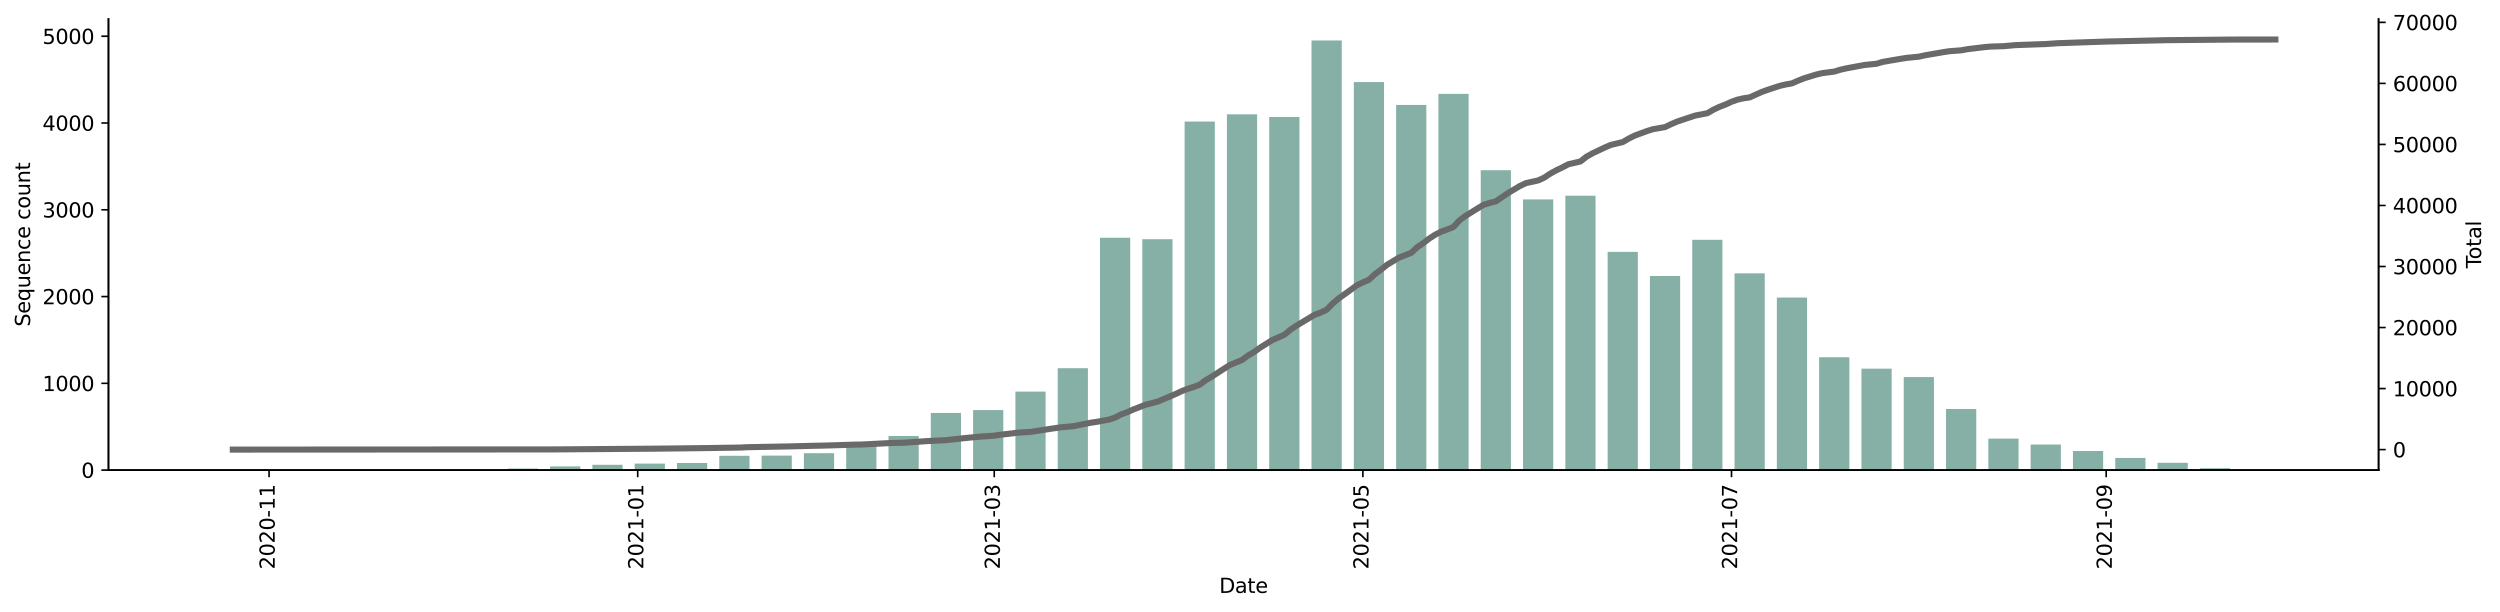 <?xml version="1.0" encoding="utf-8" standalone="no"?>
<!DOCTYPE svg PUBLIC "-//W3C//DTD SVG 1.1//EN"
  "http://www.w3.org/Graphics/SVG/1.1/DTD/svg11.dtd">
<svg height="300.765pt" version="1.1" viewBox="0 0 1229.019 300.765" width="1229.019pt" xmlns="http://www.w3.org/2000/svg" xmlns:xlink="http://www.w3.org/1999/xlink">
 <defs>
  <style type="text/css">*{stroke-linecap:butt;stroke-linejoin:round;}</style>
 </defs>
 <g id="figure_1">
  <g id="patch_1">
   <path d="M 0 300.765 
L 1229.019 300.765 
L 1229.019 0 
L 0 0 
z
" style="fill:#ffffff;"/>
  </g>
  <g id="axes_1">
   <g id="patch_2">
    <path d="M 53.328 231.104 
L 1169.328 231.104 
L 1169.328 9.344 
L 53.328 9.344 
z
" style="fill:#ffffff;"/>
   </g>
   <g id="patch_3">
    <path clip-path="url(#p4f0ff03eef)" d="M 104.055 231.104 
L 118.91 231.104 
L 118.91 231.019 
L 104.055 231.019 
z
" style="fill:#86b0a6;"/>
   </g>
   <g id="patch_4">
    <path clip-path="url(#p4f0ff03eef)" d="M 124.851 231.104 
L 139.706 231.104 
L 139.706 231.062 
L 124.851 231.062 
z
" style="fill:#86b0a6;"/>
   </g>
   <g id="patch_5">
    <path clip-path="url(#p4f0ff03eef)" d="M 166.443 231.104 
L 181.298 231.104 
L 181.298 230.976 
L 166.443 230.976 
z
" style="fill:#86b0a6;"/>
   </g>
   <g id="patch_6">
    <path clip-path="url(#p4f0ff03eef)" d="M 208.035 231.104 
L 222.889 231.104 
L 222.889 230.934 
L 208.035 230.934 
z
" style="fill:#86b0a6;"/>
   </g>
   <g id="patch_7">
    <path clip-path="url(#p4f0ff03eef)" d="M 228.831 231.104 
L 243.685 231.104 
L 243.685 230.976 
L 228.831 230.976 
z
" style="fill:#86b0a6;"/>
   </g>
   <g id="patch_8">
    <path clip-path="url(#p4f0ff03eef)" d="M 249.627 231.104 
L 264.481 231.104 
L 264.481 230.337 
L 249.627 230.337 
z
" style="fill:#86b0a6;"/>
   </g>
   <g id="patch_9">
    <path clip-path="url(#p4f0ff03eef)" d="M 270.423 231.104 
L 285.277 231.104 
L 285.277 229.27 
L 270.423 229.27 
z
" style="fill:#86b0a6;"/>
   </g>
   <g id="patch_10">
    <path clip-path="url(#p4f0ff03eef)" d="M 291.219 231.104 
L 306.073 231.104 
L 306.073 228.502 
L 291.219 228.502 
z
" style="fill:#86b0a6;"/>
   </g>
   <g id="patch_11">
    <path clip-path="url(#p4f0ff03eef)" d="M 312.015 231.104 
L 326.869 231.104 
L 326.869 227.905 
L 312.015 227.905 
z
" style="fill:#86b0a6;"/>
   </g>
   <g id="patch_12">
    <path clip-path="url(#p4f0ff03eef)" d="M 332.811 231.104 
L 347.665 231.104 
L 347.665 227.607 
L 332.811 227.607 
z
" style="fill:#86b0a6;"/>
   </g>
   <g id="patch_13">
    <path clip-path="url(#p4f0ff03eef)" d="M 353.607 231.104 
L 368.461 231.104 
L 368.461 224.066 
L 353.607 224.066 
z
" style="fill:#86b0a6;"/>
   </g>
   <g id="patch_14">
    <path clip-path="url(#p4f0ff03eef)" d="M 374.403 231.104 
L 389.257 231.104 
L 389.257 223.981 
L 374.403 223.981 
z
" style="fill:#86b0a6;"/>
   </g>
   <g id="patch_15">
    <path clip-path="url(#p4f0ff03eef)" d="M 395.199 231.104 
L 410.053 231.104 
L 410.053 222.786 
L 395.199 222.786 
z
" style="fill:#86b0a6;"/>
   </g>
   <g id="patch_16">
    <path clip-path="url(#p4f0ff03eef)" d="M 415.995 231.104 
L 430.849 231.104 
L 430.849 218.947 
L 415.995 218.947 
z
" style="fill:#86b0a6;"/>
   </g>
   <g id="patch_17">
    <path clip-path="url(#p4f0ff03eef)" d="M 436.791 231.104 
L 451.645 231.104 
L 451.645 214.34 
L 436.791 214.34 
z
" style="fill:#86b0a6;"/>
   </g>
   <g id="patch_18">
    <path clip-path="url(#p4f0ff03eef)" d="M 457.587 231.104 
L 472.441 231.104 
L 472.441 202.993 
L 457.587 202.993 
z
" style="fill:#86b0a6;"/>
   </g>
   <g id="patch_19">
    <path clip-path="url(#p4f0ff03eef)" d="M 478.383 231.104 
L 493.237 231.104 
L 493.237 201.585 
L 478.383 201.585 
z
" style="fill:#86b0a6;"/>
   </g>
   <g id="patch_20">
    <path clip-path="url(#p4f0ff03eef)" d="M 499.179 231.104 
L 514.033 231.104 
L 514.033 192.499 
L 499.179 192.499 
z
" style="fill:#86b0a6;"/>
   </g>
   <g id="patch_21">
    <path clip-path="url(#p4f0ff03eef)" d="M 519.974 231.104 
L 534.829 231.104 
L 534.829 181.024 
L 519.974 181.024 
z
" style="fill:#86b0a6;"/>
   </g>
   <g id="patch_22">
    <path clip-path="url(#p4f0ff03eef)" d="M 540.77 231.104 
L 555.625 231.104 
L 555.625 116.866 
L 540.77 116.866 
z
" style="fill:#86b0a6;"/>
   </g>
   <g id="patch_23">
    <path clip-path="url(#p4f0ff03eef)" d="M 561.566 231.104 
L 576.421 231.104 
L 576.421 117.591 
L 561.566 117.591 
z
" style="fill:#86b0a6;"/>
   </g>
   <g id="patch_24">
    <path clip-path="url(#p4f0ff03eef)" d="M 582.362 231.104 
L 597.217 231.104 
L 597.217 59.747 
L 582.362 59.747 
z
" style="fill:#86b0a6;"/>
   </g>
   <g id="patch_25">
    <path clip-path="url(#p4f0ff03eef)" d="M 603.158 231.104 
L 618.013 231.104 
L 618.013 56.206 
L 603.158 56.206 
z
" style="fill:#86b0a6;"/>
   </g>
   <g id="patch_26">
    <path clip-path="url(#p4f0ff03eef)" d="M 623.954 231.104 
L 638.808 231.104 
L 638.808 57.529 
L 623.954 57.529 
z
" style="fill:#86b0a6;"/>
   </g>
   <g id="patch_27">
    <path clip-path="url(#p4f0ff03eef)" d="M 644.75 231.104 
L 659.604 231.104 
L 659.604 19.904 
L 644.75 19.904 
z
" style="fill:#86b0a6;"/>
   </g>
   <g id="patch_28">
    <path clip-path="url(#p4f0ff03eef)" d="M 665.546 231.104 
L 680.4 231.104 
L 680.4 40.338 
L 665.546 40.338 
z
" style="fill:#86b0a6;"/>
   </g>
   <g id="patch_29">
    <path clip-path="url(#p4f0ff03eef)" d="M 686.342 231.104 
L 701.196 231.104 
L 701.196 51.599 
L 686.342 51.599 
z
" style="fill:#86b0a6;"/>
   </g>
   <g id="patch_30">
    <path clip-path="url(#p4f0ff03eef)" d="M 707.138 231.104 
L 721.992 231.104 
L 721.992 46.139 
L 707.138 46.139 
z
" style="fill:#86b0a6;"/>
   </g>
   <g id="patch_31">
    <path clip-path="url(#p4f0ff03eef)" d="M 727.934 231.104 
L 742.788 231.104 
L 742.788 83.678 
L 727.934 83.678 
z
" style="fill:#86b0a6;"/>
   </g>
   <g id="patch_32">
    <path clip-path="url(#p4f0ff03eef)" d="M 748.73 231.104 
L 763.584 231.104 
L 763.584 98.011 
L 748.73 98.011 
z
" style="fill:#86b0a6;"/>
   </g>
   <g id="patch_33">
    <path clip-path="url(#p4f0ff03eef)" d="M 769.526 231.104 
L 784.38 231.104 
L 784.38 96.22 
L 769.526 96.22 
z
" style="fill:#86b0a6;"/>
   </g>
   <g id="patch_34">
    <path clip-path="url(#p4f0ff03eef)" d="M 790.322 231.104 
L 805.176 231.104 
L 805.176 123.819 
L 790.322 123.819 
z
" style="fill:#86b0a6;"/>
   </g>
   <g id="patch_35">
    <path clip-path="url(#p4f0ff03eef)" d="M 811.118 231.104 
L 825.972 231.104 
L 825.972 135.678 
L 811.118 135.678 
z
" style="fill:#86b0a6;"/>
   </g>
   <g id="patch_36">
    <path clip-path="url(#p4f0ff03eef)" d="M 831.914 231.104 
L 846.768 231.104 
L 846.768 117.89 
L 831.914 117.89 
z
" style="fill:#86b0a6;"/>
   </g>
   <g id="patch_37">
    <path clip-path="url(#p4f0ff03eef)" d="M 852.71 231.104 
L 867.564 231.104 
L 867.564 134.356 
L 852.71 134.356 
z
" style="fill:#86b0a6;"/>
   </g>
   <g id="patch_38">
    <path clip-path="url(#p4f0ff03eef)" d="M 873.506 231.104 
L 888.36 231.104 
L 888.36 146.258 
L 873.506 146.258 
z
" style="fill:#86b0a6;"/>
   </g>
   <g id="patch_39">
    <path clip-path="url(#p4f0ff03eef)" d="M 894.302 231.104 
L 909.156 231.104 
L 909.156 175.649 
L 894.302 175.649 
z
" style="fill:#86b0a6;"/>
   </g>
   <g id="patch_40">
    <path clip-path="url(#p4f0ff03eef)" d="M 915.098 231.104 
L 929.952 231.104 
L 929.952 181.237 
L 915.098 181.237 
z
" style="fill:#86b0a6;"/>
   </g>
   <g id="patch_41">
    <path clip-path="url(#p4f0ff03eef)" d="M 935.894 231.104 
L 950.748 231.104 
L 950.748 185.375 
L 935.894 185.375 
z
" style="fill:#86b0a6;"/>
   </g>
   <g id="patch_42">
    <path clip-path="url(#p4f0ff03eef)" d="M 956.689 231.104 
L 971.544 231.104 
L 971.544 201.073 
L 956.689 201.073 
z
" style="fill:#86b0a6;"/>
   </g>
   <g id="patch_43">
    <path clip-path="url(#p4f0ff03eef)" d="M 977.485 231.104 
L 992.34 231.104 
L 992.34 215.62 
L 977.485 215.62 
z
" style="fill:#86b0a6;"/>
   </g>
   <g id="patch_44">
    <path clip-path="url(#p4f0ff03eef)" d="M 998.281 231.104 
L 1013.136 231.104 
L 1013.136 218.52 
L 998.281 218.52 
z
" style="fill:#86b0a6;"/>
   </g>
   <g id="patch_45">
    <path clip-path="url(#p4f0ff03eef)" d="M 1019.077 231.104 
L 1033.932 231.104 
L 1033.932 221.72 
L 1019.077 221.72 
z
" style="fill:#86b0a6;"/>
   </g>
   <g id="patch_46">
    <path clip-path="url(#p4f0ff03eef)" d="M 1039.873 231.104 
L 1054.728 231.104 
L 1054.728 225.132 
L 1039.873 225.132 
z
" style="fill:#86b0a6;"/>
   </g>
   <g id="patch_47">
    <path clip-path="url(#p4f0ff03eef)" d="M 1060.669 231.104 
L 1075.524 231.104 
L 1075.524 227.521 
L 1060.669 227.521 
z
" style="fill:#86b0a6;"/>
   </g>
   <g id="patch_48">
    <path clip-path="url(#p4f0ff03eef)" d="M 1081.465 231.104 
L 1096.319 231.104 
L 1096.319 230.166 
L 1081.465 230.166 
z
" style="fill:#86b0a6;"/>
   </g>
   <g id="patch_49">
    <path clip-path="url(#p4f0ff03eef)" d="M 1102.261 231.104 
L 1117.115 231.104 
L 1117.115 230.976 
L 1102.261 230.976 
z
" style="fill:#86b0a6;"/>
   </g>
   <g id="matplotlib.axis_1">
    <g id="xtick_1">
     <g id="line2d_1">
      <defs>
       <path d="M 0 0 
L 0 3.5 
" id="mbde58678c9" style="stroke:#000000;stroke-width:0.8;"/>
      </defs>
      <g>
       <use style="stroke:#000000;stroke-width:0.8;" x="132.278" xlink:href="#mbde58678c9" y="231.104"/>
      </g>
     </g>
     <g id="text_1">
      <!-- 2020-11 -->
      <g transform="translate(135.038 279.887)rotate(-90)scale(0.1 -0.1)">
       <defs>
        <path d="M 1228 531 
L 3431 531 
L 3431 0 
L 469 0 
L 469 531 
Q 828 903 1448 1529 
Q 2069 2156 2228 2338 
Q 2531 2678 2651 2914 
Q 2772 3150 2772 3378 
Q 2772 3750 2511 3984 
Q 2250 4219 1831 4219 
Q 1534 4219 1204 4116 
Q 875 4013 500 3803 
L 500 4441 
Q 881 4594 1212 4672 
Q 1544 4750 1819 4750 
Q 2544 4750 2975 4387 
Q 3406 4025 3406 3419 
Q 3406 3131 3298 2873 
Q 3191 2616 2906 2266 
Q 2828 2175 2409 1742 
Q 1991 1309 1228 531 
z
" id="DejaVuSans-32" transform="scale(0.016)"/>
        <path d="M 2034 4250 
Q 1547 4250 1301 3770 
Q 1056 3291 1056 2328 
Q 1056 1369 1301 889 
Q 1547 409 2034 409 
Q 2525 409 2770 889 
Q 3016 1369 3016 2328 
Q 3016 3291 2770 3770 
Q 2525 4250 2034 4250 
z
M 2034 4750 
Q 2819 4750 3233 4129 
Q 3647 3509 3647 2328 
Q 3647 1150 3233 529 
Q 2819 -91 2034 -91 
Q 1250 -91 836 529 
Q 422 1150 422 2328 
Q 422 3509 836 4129 
Q 1250 4750 2034 4750 
z
" id="DejaVuSans-30" transform="scale(0.016)"/>
        <path d="M 313 2009 
L 1997 2009 
L 1997 1497 
L 313 1497 
L 313 2009 
z
" id="DejaVuSans-2d" transform="scale(0.016)"/>
        <path d="M 794 531 
L 1825 531 
L 1825 4091 
L 703 3866 
L 703 4441 
L 1819 4666 
L 2450 4666 
L 2450 531 
L 3481 531 
L 3481 0 
L 794 0 
L 794 531 
z
" id="DejaVuSans-31" transform="scale(0.016)"/>
       </defs>
       <use xlink:href="#DejaVuSans-32"/>
       <use x="63.623" xlink:href="#DejaVuSans-30"/>
       <use x="127.246" xlink:href="#DejaVuSans-32"/>
       <use x="190.869" xlink:href="#DejaVuSans-30"/>
       <use x="254.492" xlink:href="#DejaVuSans-2d"/>
       <use x="290.576" xlink:href="#DejaVuSans-31"/>
       <use x="354.199" xlink:href="#DejaVuSans-31"/>
      </g>
     </g>
    </g>
    <g id="xtick_2">
     <g id="line2d_2">
      <g>
       <use style="stroke:#000000;stroke-width:0.8;" x="313.5" xlink:href="#mbde58678c9" y="231.104"/>
      </g>
     </g>
     <g id="text_2">
      <!-- 2021-01 -->
      <g transform="translate(316.26 279.887)rotate(-90)scale(0.1 -0.1)">
       <use xlink:href="#DejaVuSans-32"/>
       <use x="63.623" xlink:href="#DejaVuSans-30"/>
       <use x="127.246" xlink:href="#DejaVuSans-32"/>
       <use x="190.869" xlink:href="#DejaVuSans-31"/>
       <use x="254.492" xlink:href="#DejaVuSans-2d"/>
       <use x="290.576" xlink:href="#DejaVuSans-30"/>
       <use x="354.199" xlink:href="#DejaVuSans-31"/>
      </g>
     </g>
    </g>
    <g id="xtick_3">
     <g id="line2d_3">
      <g>
       <use style="stroke:#000000;stroke-width:0.8;" x="488.781" xlink:href="#mbde58678c9" y="231.104"/>
      </g>
     </g>
     <g id="text_3">
      <!-- 2021-03 -->
      <g transform="translate(491.54 279.887)rotate(-90)scale(0.1 -0.1)">
       <defs>
        <path d="M 2597 2516 
Q 3050 2419 3304 2112 
Q 3559 1806 3559 1356 
Q 3559 666 3084 287 
Q 2609 -91 1734 -91 
Q 1441 -91 1130 -33 
Q 819 25 488 141 
L 488 750 
Q 750 597 1062 519 
Q 1375 441 1716 441 
Q 2309 441 2620 675 
Q 2931 909 2931 1356 
Q 2931 1769 2642 2001 
Q 2353 2234 1838 2234 
L 1294 2234 
L 1294 2753 
L 1863 2753 
Q 2328 2753 2575 2939 
Q 2822 3125 2822 3475 
Q 2822 3834 2567 4026 
Q 2313 4219 1838 4219 
Q 1578 4219 1281 4162 
Q 984 4106 628 3988 
L 628 4550 
Q 988 4650 1302 4700 
Q 1616 4750 1894 4750 
Q 2613 4750 3031 4423 
Q 3450 4097 3450 3541 
Q 3450 3153 3228 2886 
Q 3006 2619 2597 2516 
z
" id="DejaVuSans-33" transform="scale(0.016)"/>
       </defs>
       <use xlink:href="#DejaVuSans-32"/>
       <use x="63.623" xlink:href="#DejaVuSans-30"/>
       <use x="127.246" xlink:href="#DejaVuSans-32"/>
       <use x="190.869" xlink:href="#DejaVuSans-31"/>
       <use x="254.492" xlink:href="#DejaVuSans-2d"/>
       <use x="290.576" xlink:href="#DejaVuSans-30"/>
       <use x="354.199" xlink:href="#DejaVuSans-33"/>
      </g>
     </g>
    </g>
    <g id="xtick_4">
     <g id="line2d_4">
      <g>
       <use style="stroke:#000000;stroke-width:0.8;" x="670.002" xlink:href="#mbde58678c9" y="231.104"/>
      </g>
     </g>
     <g id="text_4">
      <!-- 2021-05 -->
      <g transform="translate(672.762 279.887)rotate(-90)scale(0.1 -0.1)">
       <defs>
        <path d="M 691 4666 
L 3169 4666 
L 3169 4134 
L 1269 4134 
L 1269 2991 
Q 1406 3038 1543 3061 
Q 1681 3084 1819 3084 
Q 2600 3084 3056 2656 
Q 3513 2228 3513 1497 
Q 3513 744 3044 326 
Q 2575 -91 1722 -91 
Q 1428 -91 1123 -41 
Q 819 9 494 109 
L 494 744 
Q 775 591 1075 516 
Q 1375 441 1709 441 
Q 2250 441 2565 725 
Q 2881 1009 2881 1497 
Q 2881 1984 2565 2268 
Q 2250 2553 1709 2553 
Q 1456 2553 1204 2497 
Q 953 2441 691 2322 
L 691 4666 
z
" id="DejaVuSans-35" transform="scale(0.016)"/>
       </defs>
       <use xlink:href="#DejaVuSans-32"/>
       <use x="63.623" xlink:href="#DejaVuSans-30"/>
       <use x="127.246" xlink:href="#DejaVuSans-32"/>
       <use x="190.869" xlink:href="#DejaVuSans-31"/>
       <use x="254.492" xlink:href="#DejaVuSans-2d"/>
       <use x="290.576" xlink:href="#DejaVuSans-30"/>
       <use x="354.199" xlink:href="#DejaVuSans-35"/>
      </g>
     </g>
    </g>
    <g id="xtick_5">
     <g id="line2d_5">
      <g>
       <use style="stroke:#000000;stroke-width:0.8;" x="851.224" xlink:href="#mbde58678c9" y="231.104"/>
      </g>
     </g>
     <g id="text_5">
      <!-- 2021-07 -->
      <g transform="translate(853.984 279.887)rotate(-90)scale(0.1 -0.1)">
       <defs>
        <path d="M 525 4666 
L 3525 4666 
L 3525 4397 
L 1831 0 
L 1172 0 
L 2766 4134 
L 525 4134 
L 525 4666 
z
" id="DejaVuSans-37" transform="scale(0.016)"/>
       </defs>
       <use xlink:href="#DejaVuSans-32"/>
       <use x="63.623" xlink:href="#DejaVuSans-30"/>
       <use x="127.246" xlink:href="#DejaVuSans-32"/>
       <use x="190.869" xlink:href="#DejaVuSans-31"/>
       <use x="254.492" xlink:href="#DejaVuSans-2d"/>
       <use x="290.576" xlink:href="#DejaVuSans-30"/>
       <use x="354.199" xlink:href="#DejaVuSans-37"/>
      </g>
     </g>
    </g>
    <g id="xtick_6">
     <g id="line2d_6">
      <g>
       <use style="stroke:#000000;stroke-width:0.8;" x="1035.417" xlink:href="#mbde58678c9" y="231.104"/>
      </g>
     </g>
     <g id="text_6">
      <!-- 2021-09 -->
      <g transform="translate(1038.176 279.887)rotate(-90)scale(0.1 -0.1)">
       <defs>
        <path d="M 703 97 
L 703 672 
Q 941 559 1184 500 
Q 1428 441 1663 441 
Q 2288 441 2617 861 
Q 2947 1281 2994 2138 
Q 2813 1869 2534 1725 
Q 2256 1581 1919 1581 
Q 1219 1581 811 2004 
Q 403 2428 403 3163 
Q 403 3881 828 4315 
Q 1253 4750 1959 4750 
Q 2769 4750 3195 4129 
Q 3622 3509 3622 2328 
Q 3622 1225 3098 567 
Q 2575 -91 1691 -91 
Q 1453 -91 1209 -44 
Q 966 3 703 97 
z
M 1959 2075 
Q 2384 2075 2632 2365 
Q 2881 2656 2881 3163 
Q 2881 3666 2632 3958 
Q 2384 4250 1959 4250 
Q 1534 4250 1286 3958 
Q 1038 3666 1038 3163 
Q 1038 2656 1286 2365 
Q 1534 2075 1959 2075 
z
" id="DejaVuSans-39" transform="scale(0.016)"/>
       </defs>
       <use xlink:href="#DejaVuSans-32"/>
       <use x="63.623" xlink:href="#DejaVuSans-30"/>
       <use x="127.246" xlink:href="#DejaVuSans-32"/>
       <use x="190.869" xlink:href="#DejaVuSans-31"/>
       <use x="254.492" xlink:href="#DejaVuSans-2d"/>
       <use x="290.576" xlink:href="#DejaVuSans-30"/>
       <use x="354.199" xlink:href="#DejaVuSans-39"/>
      </g>
     </g>
    </g>
    <g id="text_7">
     <!-- Date -->
     <g transform="translate(599.377 291.486)scale(0.1 -0.1)">
      <defs>
       <path d="M 1259 4147 
L 1259 519 
L 2022 519 
Q 2988 519 3436 956 
Q 3884 1394 3884 2338 
Q 3884 3275 3436 3711 
Q 2988 4147 2022 4147 
L 1259 4147 
z
M 628 4666 
L 1925 4666 
Q 3281 4666 3915 4102 
Q 4550 3538 4550 2338 
Q 4550 1131 3912 565 
Q 3275 0 1925 0 
L 628 0 
L 628 4666 
z
" id="DejaVuSans-44" transform="scale(0.016)"/>
       <path d="M 2194 1759 
Q 1497 1759 1228 1600 
Q 959 1441 959 1056 
Q 959 750 1161 570 
Q 1363 391 1709 391 
Q 2188 391 2477 730 
Q 2766 1069 2766 1631 
L 2766 1759 
L 2194 1759 
z
M 3341 1997 
L 3341 0 
L 2766 0 
L 2766 531 
Q 2569 213 2275 61 
Q 1981 -91 1556 -91 
Q 1019 -91 701 211 
Q 384 513 384 1019 
Q 384 1609 779 1909 
Q 1175 2209 1959 2209 
L 2766 2209 
L 2766 2266 
Q 2766 2663 2505 2880 
Q 2244 3097 1772 3097 
Q 1472 3097 1187 3025 
Q 903 2953 641 2809 
L 641 3341 
Q 956 3463 1253 3523 
Q 1550 3584 1831 3584 
Q 2591 3584 2966 3190 
Q 3341 2797 3341 1997 
z
" id="DejaVuSans-61" transform="scale(0.016)"/>
       <path d="M 1172 4494 
L 1172 3500 
L 2356 3500 
L 2356 3053 
L 1172 3053 
L 1172 1153 
Q 1172 725 1289 603 
Q 1406 481 1766 481 
L 2356 481 
L 2356 0 
L 1766 0 
Q 1100 0 847 248 
Q 594 497 594 1153 
L 594 3053 
L 172 3053 
L 172 3500 
L 594 3500 
L 594 4494 
L 1172 4494 
z
" id="DejaVuSans-74" transform="scale(0.016)"/>
       <path d="M 3597 1894 
L 3597 1613 
L 953 1613 
Q 991 1019 1311 708 
Q 1631 397 2203 397 
Q 2534 397 2845 478 
Q 3156 559 3463 722 
L 3463 178 
Q 3153 47 2828 -22 
Q 2503 -91 2169 -91 
Q 1331 -91 842 396 
Q 353 884 353 1716 
Q 353 2575 817 3079 
Q 1281 3584 2069 3584 
Q 2775 3584 3186 3129 
Q 3597 2675 3597 1894 
z
M 3022 2063 
Q 3016 2534 2758 2815 
Q 2500 3097 2075 3097 
Q 1594 3097 1305 2825 
Q 1016 2553 972 2059 
L 3022 2063 
z
" id="DejaVuSans-65" transform="scale(0.016)"/>
      </defs>
      <use xlink:href="#DejaVuSans-44"/>
      <use x="77.002" xlink:href="#DejaVuSans-61"/>
      <use x="138.281" xlink:href="#DejaVuSans-74"/>
      <use x="177.49" xlink:href="#DejaVuSans-65"/>
     </g>
    </g>
   </g>
   <g id="matplotlib.axis_2">
    <g id="ytick_1">
     <g id="line2d_7">
      <defs>
       <path d="M 0 0 
L -3.5 0 
" id="m4e17035353" style="stroke:#000000;stroke-width:0.8;"/>
      </defs>
      <g>
       <use style="stroke:#000000;stroke-width:0.8;" x="53.328" xlink:href="#m4e17035353" y="231.104"/>
      </g>
     </g>
     <g id="text_8">
      <!-- 0 -->
      <g transform="translate(39.966 234.904)scale(0.1 -0.1)">
       <use xlink:href="#DejaVuSans-30"/>
      </g>
     </g>
    </g>
    <g id="ytick_2">
     <g id="line2d_8">
      <g>
       <use style="stroke:#000000;stroke-width:0.8;" x="53.328" xlink:href="#m4e17035353" y="188.446"/>
      </g>
     </g>
     <g id="text_9">
      <!-- 1000 -->
      <g transform="translate(20.878 192.246)scale(0.1 -0.1)">
       <use xlink:href="#DejaVuSans-31"/>
       <use x="63.623" xlink:href="#DejaVuSans-30"/>
       <use x="127.246" xlink:href="#DejaVuSans-30"/>
       <use x="190.869" xlink:href="#DejaVuSans-30"/>
      </g>
     </g>
    </g>
    <g id="ytick_3">
     <g id="line2d_9">
      <g>
       <use style="stroke:#000000;stroke-width:0.8;" x="53.328" xlink:href="#m4e17035353" y="145.788"/>
      </g>
     </g>
     <g id="text_10">
      <!-- 2000 -->
      <g transform="translate(20.878 149.588)scale(0.1 -0.1)">
       <use xlink:href="#DejaVuSans-32"/>
       <use x="63.623" xlink:href="#DejaVuSans-30"/>
       <use x="127.246" xlink:href="#DejaVuSans-30"/>
       <use x="190.869" xlink:href="#DejaVuSans-30"/>
      </g>
     </g>
    </g>
    <g id="ytick_4">
     <g id="line2d_10">
      <g>
       <use style="stroke:#000000;stroke-width:0.8;" x="53.328" xlink:href="#m4e17035353" y="103.13"/>
      </g>
     </g>
     <g id="text_11">
      <!-- 3000 -->
      <g transform="translate(20.878 106.93)scale(0.1 -0.1)">
       <use xlink:href="#DejaVuSans-33"/>
       <use x="63.623" xlink:href="#DejaVuSans-30"/>
       <use x="127.246" xlink:href="#DejaVuSans-30"/>
       <use x="190.869" xlink:href="#DejaVuSans-30"/>
      </g>
     </g>
    </g>
    <g id="ytick_5">
     <g id="line2d_11">
      <g>
       <use style="stroke:#000000;stroke-width:0.8;" x="53.328" xlink:href="#m4e17035353" y="60.472"/>
      </g>
     </g>
     <g id="text_12">
      <!-- 4000 -->
      <g transform="translate(20.878 64.271)scale(0.1 -0.1)">
       <defs>
        <path d="M 2419 4116 
L 825 1625 
L 2419 1625 
L 2419 4116 
z
M 2253 4666 
L 3047 4666 
L 3047 1625 
L 3713 1625 
L 3713 1100 
L 3047 1100 
L 3047 0 
L 2419 0 
L 2419 1100 
L 313 1100 
L 313 1709 
L 2253 4666 
z
" id="DejaVuSans-34" transform="scale(0.016)"/>
       </defs>
       <use xlink:href="#DejaVuSans-34"/>
       <use x="63.623" xlink:href="#DejaVuSans-30"/>
       <use x="127.246" xlink:href="#DejaVuSans-30"/>
       <use x="190.869" xlink:href="#DejaVuSans-30"/>
      </g>
     </g>
    </g>
    <g id="ytick_6">
     <g id="line2d_12">
      <g>
       <use style="stroke:#000000;stroke-width:0.8;" x="53.328" xlink:href="#m4e17035353" y="17.814"/>
      </g>
     </g>
     <g id="text_13">
      <!-- 5000 -->
      <g transform="translate(20.878 21.613)scale(0.1 -0.1)">
       <use xlink:href="#DejaVuSans-35"/>
       <use x="63.623" xlink:href="#DejaVuSans-30"/>
       <use x="127.246" xlink:href="#DejaVuSans-30"/>
       <use x="190.869" xlink:href="#DejaVuSans-30"/>
      </g>
     </g>
    </g>
    <g id="text_14">
     <!-- Sequence count -->
     <g transform="translate(14.798 160.585)rotate(-90)scale(0.1 -0.1)">
      <defs>
       <path d="M 3425 4513 
L 3425 3897 
Q 3066 4069 2747 4153 
Q 2428 4238 2131 4238 
Q 1616 4238 1336 4038 
Q 1056 3838 1056 3469 
Q 1056 3159 1242 3001 
Q 1428 2844 1947 2747 
L 2328 2669 
Q 3034 2534 3370 2195 
Q 3706 1856 3706 1288 
Q 3706 609 3251 259 
Q 2797 -91 1919 -91 
Q 1588 -91 1214 -16 
Q 841 59 441 206 
L 441 856 
Q 825 641 1194 531 
Q 1563 422 1919 422 
Q 2459 422 2753 634 
Q 3047 847 3047 1241 
Q 3047 1584 2836 1778 
Q 2625 1972 2144 2069 
L 1759 2144 
Q 1053 2284 737 2584 
Q 422 2884 422 3419 
Q 422 4038 858 4394 
Q 1294 4750 2059 4750 
Q 2388 4750 2728 4690 
Q 3069 4631 3425 4513 
z
" id="DejaVuSans-53" transform="scale(0.016)"/>
       <path d="M 947 1747 
Q 947 1113 1208 752 
Q 1469 391 1925 391 
Q 2381 391 2643 752 
Q 2906 1113 2906 1747 
Q 2906 2381 2643 2742 
Q 2381 3103 1925 3103 
Q 1469 3103 1208 2742 
Q 947 2381 947 1747 
z
M 2906 525 
Q 2725 213 2448 61 
Q 2172 -91 1784 -91 
Q 1150 -91 751 415 
Q 353 922 353 1747 
Q 353 2572 751 3078 
Q 1150 3584 1784 3584 
Q 2172 3584 2448 3432 
Q 2725 3281 2906 2969 
L 2906 3500 
L 3481 3500 
L 3481 -1331 
L 2906 -1331 
L 2906 525 
z
" id="DejaVuSans-71" transform="scale(0.016)"/>
       <path d="M 544 1381 
L 544 3500 
L 1119 3500 
L 1119 1403 
Q 1119 906 1312 657 
Q 1506 409 1894 409 
Q 2359 409 2629 706 
Q 2900 1003 2900 1516 
L 2900 3500 
L 3475 3500 
L 3475 0 
L 2900 0 
L 2900 538 
Q 2691 219 2414 64 
Q 2138 -91 1772 -91 
Q 1169 -91 856 284 
Q 544 659 544 1381 
z
M 1991 3584 
L 1991 3584 
z
" id="DejaVuSans-75" transform="scale(0.016)"/>
       <path d="M 3513 2113 
L 3513 0 
L 2938 0 
L 2938 2094 
Q 2938 2591 2744 2837 
Q 2550 3084 2163 3084 
Q 1697 3084 1428 2787 
Q 1159 2491 1159 1978 
L 1159 0 
L 581 0 
L 581 3500 
L 1159 3500 
L 1159 2956 
Q 1366 3272 1645 3428 
Q 1925 3584 2291 3584 
Q 2894 3584 3203 3211 
Q 3513 2838 3513 2113 
z
" id="DejaVuSans-6e" transform="scale(0.016)"/>
       <path d="M 3122 3366 
L 3122 2828 
Q 2878 2963 2633 3030 
Q 2388 3097 2138 3097 
Q 1578 3097 1268 2742 
Q 959 2388 959 1747 
Q 959 1106 1268 751 
Q 1578 397 2138 397 
Q 2388 397 2633 464 
Q 2878 531 3122 666 
L 3122 134 
Q 2881 22 2623 -34 
Q 2366 -91 2075 -91 
Q 1284 -91 818 406 
Q 353 903 353 1747 
Q 353 2603 823 3093 
Q 1294 3584 2113 3584 
Q 2378 3584 2631 3529 
Q 2884 3475 3122 3366 
z
" id="DejaVuSans-63" transform="scale(0.016)"/>
       <path id="DejaVuSans-20" transform="scale(0.016)"/>
       <path d="M 1959 3097 
Q 1497 3097 1228 2736 
Q 959 2375 959 1747 
Q 959 1119 1226 758 
Q 1494 397 1959 397 
Q 2419 397 2687 759 
Q 2956 1122 2956 1747 
Q 2956 2369 2687 2733 
Q 2419 3097 1959 3097 
z
M 1959 3584 
Q 2709 3584 3137 3096 
Q 3566 2609 3566 1747 
Q 3566 888 3137 398 
Q 2709 -91 1959 -91 
Q 1206 -91 779 398 
Q 353 888 353 1747 
Q 353 2609 779 3096 
Q 1206 3584 1959 3584 
z
" id="DejaVuSans-6f" transform="scale(0.016)"/>
      </defs>
      <use xlink:href="#DejaVuSans-53"/>
      <use x="63.477" xlink:href="#DejaVuSans-65"/>
      <use x="125" xlink:href="#DejaVuSans-71"/>
      <use x="188.477" xlink:href="#DejaVuSans-75"/>
      <use x="251.855" xlink:href="#DejaVuSans-65"/>
      <use x="313.379" xlink:href="#DejaVuSans-6e"/>
      <use x="376.758" xlink:href="#DejaVuSans-63"/>
      <use x="431.738" xlink:href="#DejaVuSans-65"/>
      <use x="493.262" xlink:href="#DejaVuSans-20"/>
      <use x="525.049" xlink:href="#DejaVuSans-63"/>
      <use x="580.029" xlink:href="#DejaVuSans-6f"/>
      <use x="641.211" xlink:href="#DejaVuSans-75"/>
      <use x="704.59" xlink:href="#DejaVuSans-6e"/>
      <use x="767.969" xlink:href="#DejaVuSans-74"/>
     </g>
    </g>
   </g>
   <g id="patch_50">
    <path d="M 53.328 231.104 
L 53.328 9.344 
" style="fill:none;stroke:#000000;stroke-linecap:square;stroke-linejoin:miter;stroke-width:0.8;"/>
   </g>
   <g id="patch_51">
    <path d="M 1169.328 231.104 
L 1169.328 9.344 
" style="fill:none;stroke:#000000;stroke-linecap:square;stroke-linejoin:miter;stroke-width:0.8;"/>
   </g>
   <g id="patch_52">
    <path d="M 53.328 231.104 
L 1169.328 231.104 
" style="fill:none;stroke:#000000;stroke-linecap:square;stroke-linejoin:miter;stroke-width:0.8;"/>
   </g>
  </g>
  <g id="axes_2">
   <g id="matplotlib.axis_3">
    <g id="ytick_7">
     <g id="line2d_13">
      <defs>
       <path d="M 0 0 
L 3.5 0 
" id="m0637b52c2e" style="stroke:#000000;stroke-width:0.8;"/>
      </defs>
      <g>
       <use style="stroke:#000000;stroke-width:0.8;" x="1169.328" xlink:href="#m0637b52c2e" y="221.03"/>
      </g>
     </g>
     <g id="text_15">
      <!-- 0 -->
      <g transform="translate(1176.328 224.83)scale(0.1 -0.1)">
       <use xlink:href="#DejaVuSans-30"/>
      </g>
     </g>
    </g>
    <g id="ytick_8">
     <g id="line2d_14">
      <g>
       <use style="stroke:#000000;stroke-width:0.8;" x="1169.328" xlink:href="#m0637b52c2e" y="191.026"/>
      </g>
     </g>
     <g id="text_16">
      <!-- 10000 -->
      <g transform="translate(1176.328 194.825)scale(0.1 -0.1)">
       <use xlink:href="#DejaVuSans-31"/>
       <use x="63.623" xlink:href="#DejaVuSans-30"/>
       <use x="127.246" xlink:href="#DejaVuSans-30"/>
       <use x="190.869" xlink:href="#DejaVuSans-30"/>
       <use x="254.492" xlink:href="#DejaVuSans-30"/>
      </g>
     </g>
    </g>
    <g id="ytick_9">
     <g id="line2d_15">
      <g>
       <use style="stroke:#000000;stroke-width:0.8;" x="1169.328" xlink:href="#m0637b52c2e" y="161.022"/>
      </g>
     </g>
     <g id="text_17">
      <!-- 20000 -->
      <g transform="translate(1176.328 164.821)scale(0.1 -0.1)">
       <use xlink:href="#DejaVuSans-32"/>
       <use x="63.623" xlink:href="#DejaVuSans-30"/>
       <use x="127.246" xlink:href="#DejaVuSans-30"/>
       <use x="190.869" xlink:href="#DejaVuSans-30"/>
       <use x="254.492" xlink:href="#DejaVuSans-30"/>
      </g>
     </g>
    </g>
    <g id="ytick_10">
     <g id="line2d_16">
      <g>
       <use style="stroke:#000000;stroke-width:0.8;" x="1169.328" xlink:href="#m0637b52c2e" y="131.017"/>
      </g>
     </g>
     <g id="text_18">
      <!-- 30000 -->
      <g transform="translate(1176.328 134.816)scale(0.1 -0.1)">
       <use xlink:href="#DejaVuSans-33"/>
       <use x="63.623" xlink:href="#DejaVuSans-30"/>
       <use x="127.246" xlink:href="#DejaVuSans-30"/>
       <use x="190.869" xlink:href="#DejaVuSans-30"/>
       <use x="254.492" xlink:href="#DejaVuSans-30"/>
      </g>
     </g>
    </g>
    <g id="ytick_11">
     <g id="line2d_17">
      <g>
       <use style="stroke:#000000;stroke-width:0.8;" x="1169.328" xlink:href="#m0637b52c2e" y="101.013"/>
      </g>
     </g>
     <g id="text_19">
      <!-- 40000 -->
      <g transform="translate(1176.328 104.812)scale(0.1 -0.1)">
       <use xlink:href="#DejaVuSans-34"/>
       <use x="63.623" xlink:href="#DejaVuSans-30"/>
       <use x="127.246" xlink:href="#DejaVuSans-30"/>
       <use x="190.869" xlink:href="#DejaVuSans-30"/>
       <use x="254.492" xlink:href="#DejaVuSans-30"/>
      </g>
     </g>
    </g>
    <g id="ytick_12">
     <g id="line2d_18">
      <g>
       <use style="stroke:#000000;stroke-width:0.8;" x="1169.328" xlink:href="#m0637b52c2e" y="71.008"/>
      </g>
     </g>
     <g id="text_20">
      <!-- 50000 -->
      <g transform="translate(1176.328 74.807)scale(0.1 -0.1)">
       <use xlink:href="#DejaVuSans-35"/>
       <use x="63.623" xlink:href="#DejaVuSans-30"/>
       <use x="127.246" xlink:href="#DejaVuSans-30"/>
       <use x="190.869" xlink:href="#DejaVuSans-30"/>
       <use x="254.492" xlink:href="#DejaVuSans-30"/>
      </g>
     </g>
    </g>
    <g id="ytick_13">
     <g id="line2d_19">
      <g>
       <use style="stroke:#000000;stroke-width:0.8;" x="1169.328" xlink:href="#m0637b52c2e" y="41.004"/>
      </g>
     </g>
     <g id="text_21">
      <!-- 60000 -->
      <g transform="translate(1176.328 44.803)scale(0.1 -0.1)">
       <defs>
        <path d="M 2113 2584 
Q 1688 2584 1439 2293 
Q 1191 2003 1191 1497 
Q 1191 994 1439 701 
Q 1688 409 2113 409 
Q 2538 409 2786 701 
Q 3034 994 3034 1497 
Q 3034 2003 2786 2293 
Q 2538 2584 2113 2584 
z
M 3366 4563 
L 3366 3988 
Q 3128 4100 2886 4159 
Q 2644 4219 2406 4219 
Q 1781 4219 1451 3797 
Q 1122 3375 1075 2522 
Q 1259 2794 1537 2939 
Q 1816 3084 2150 3084 
Q 2853 3084 3261 2657 
Q 3669 2231 3669 1497 
Q 3669 778 3244 343 
Q 2819 -91 2113 -91 
Q 1303 -91 875 529 
Q 447 1150 447 2328 
Q 447 3434 972 4092 
Q 1497 4750 2381 4750 
Q 2619 4750 2861 4703 
Q 3103 4656 3366 4563 
z
" id="DejaVuSans-36" transform="scale(0.016)"/>
       </defs>
       <use xlink:href="#DejaVuSans-36"/>
       <use x="63.623" xlink:href="#DejaVuSans-30"/>
       <use x="127.246" xlink:href="#DejaVuSans-30"/>
       <use x="190.869" xlink:href="#DejaVuSans-30"/>
       <use x="254.492" xlink:href="#DejaVuSans-30"/>
      </g>
     </g>
    </g>
    <g id="ytick_14">
     <g id="line2d_20">
      <g>
       <use style="stroke:#000000;stroke-width:0.8;" x="1169.328" xlink:href="#m0637b52c2e" y="10.999"/>
      </g>
     </g>
     <g id="text_22">
      <!-- 70000 -->
      <g transform="translate(1176.328 14.798)scale(0.1 -0.1)">
       <use xlink:href="#DejaVuSans-37"/>
       <use x="63.623" xlink:href="#DejaVuSans-30"/>
       <use x="127.246" xlink:href="#DejaVuSans-30"/>
       <use x="190.869" xlink:href="#DejaVuSans-30"/>
       <use x="254.492" xlink:href="#DejaVuSans-30"/>
      </g>
     </g>
    </g>
    <g id="text_23">
     <!-- Total -->
     <g transform="translate(1219.739 131.901)rotate(-90)scale(0.1 -0.1)">
      <defs>
       <path d="M -19 4666 
L 3928 4666 
L 3928 4134 
L 2272 4134 
L 2272 0 
L 1638 0 
L 1638 4134 
L -19 4134 
L -19 4666 
z
" id="DejaVuSans-54" transform="scale(0.016)"/>
       <path d="M 603 4863 
L 1178 4863 
L 1178 0 
L 603 0 
L 603 4863 
z
" id="DejaVuSans-6c" transform="scale(0.016)"/>
      </defs>
      <use xlink:href="#DejaVuSans-54"/>
      <use x="44.084" xlink:href="#DejaVuSans-6f"/>
      <use x="105.266" xlink:href="#DejaVuSans-74"/>
      <use x="144.475" xlink:href="#DejaVuSans-61"/>
      <use x="205.754" xlink:href="#DejaVuSans-6c"/>
     </g>
    </g>
   </g>
   <g id="line2d_21">
    <path clip-path="url(#p4f0ff03eef)" d="M 114.453 221.024 
L 271.908 220.937 
L 322.413 220.562 
L 337.267 220.4 
L 349.151 220.25 
L 364.005 220.019 
L 366.976 219.857 
L 387.772 219.464 
L 399.655 219.158 
L 405.597 219.038 
L 414.509 218.765 
L 420.451 218.573 
L 423.422 218.537 
L 438.276 217.772 
L 444.218 217.649 
L 450.159 217.244 
L 456.101 216.827 
L 462.043 216.539 
L 465.014 216.401 
L 473.926 215.399 
L 482.839 214.562 
L 485.81 214.42 
L 488.781 214.156 
L 491.751 213.727 
L 497.693 213.04 
L 500.664 212.665 
L 506.606 212.332 
L 515.518 210.946 
L 521.46 210.073 
L 527.402 209.557 
L 536.314 207.802 
L 539.285 207.363 
L 545.227 206.247 
L 548.198 205.275 
L 551.168 203.709 
L 554.139 202.641 
L 557.11 201.321 
L 563.052 199.013 
L 568.994 197.453 
L 574.935 194.981 
L 577.906 193.717 
L 580.877 192.289 
L 583.848 191.179 
L 586.819 190.228 
L 589.789 189.118 
L 592.76 186.9 
L 595.731 185.157 
L 601.673 181.299 
L 604.644 179.423 
L 610.585 176.972 
L 613.556 174.788 
L 616.527 173.053 
L 619.498 170.899 
L 625.44 167.181 
L 631.381 164.568 
L 634.352 162.117 
L 637.323 160.103 
L 646.236 154.766 
L 649.206 153.664 
L 652.177 152.281 
L 655.148 149.209 
L 658.119 146.706 
L 664.061 142.449 
L 667.032 140.261 
L 670.002 138.809 
L 672.973 137.531 
L 675.944 134.762 
L 678.915 132.559 
L 681.886 130.165 
L 687.828 126.6 
L 693.769 124.296 
L 696.74 121.515 
L 699.711 119.498 
L 702.682 117.233 
L 705.653 115.319 
L 708.623 113.831 
L 711.594 112.765 
L 714.565 111.559 
L 717.536 108.268 
L 720.507 106.122 
L 726.449 102.423 
L 729.419 100.65 
L 732.39 99.755 
L 735.361 98.99 
L 741.303 94.934 
L 747.245 91.402 
L 750.215 89.998 
L 756.157 88.702 
L 759.128 87.346 
L 762.099 85.362 
L 765.07 83.73 
L 768.04 82.311 
L 771.011 80.745 
L 776.953 79.367 
L 779.924 77.039 
L 782.895 75.365 
L 788.836 72.553 
L 791.807 71.257 
L 797.749 69.841 
L 800.72 68.101 
L 803.691 66.639 
L 809.632 64.446 
L 812.603 63.516 
L 818.545 62.475 
L 821.516 61.05 
L 824.487 59.771 
L 830.428 57.785 
L 833.399 56.813 
L 839.341 55.655 
L 842.312 53.939 
L 845.283 52.534 
L 848.253 51.397 
L 851.224 50.032 
L 854.195 48.976 
L 857.166 48.316 
L 860.137 47.887 
L 866.079 45.207 
L 869.049 44.139 
L 874.991 42.201 
L 877.962 41.511 
L 880.933 40.986 
L 883.904 39.677 
L 886.875 38.498 
L 892.816 36.665 
L 895.787 35.969 
L 901.729 35.189 
L 904.7 34.283 
L 907.67 33.605 
L 916.583 31.948 
L 922.525 31.345 
L 925.496 30.442 
L 934.408 28.903 
L 937.379 28.444 
L 943.321 27.865 
L 946.292 27.199 
L 955.204 25.659 
L 958.175 25.194 
L 964.117 24.741 
L 967.087 24.189 
L 976 23.118 
L 978.971 22.887 
L 984.913 22.71 
L 990.854 22.176 
L 1005.709 21.648 
L 1011.65 21.243 
L 1035.417 20.424 
L 1065.126 19.752 
L 1097.805 19.445 
L 1118.601 19.424 
L 1118.601 19.424 
" style="fill:none;stroke:#696969;stroke-linecap:square;stroke-width:3;"/>
   </g>
   <g id="patch_53">
    <path d="M 53.328 231.104 
L 53.328 9.344 
" style="fill:none;stroke:#000000;stroke-linecap:square;stroke-linejoin:miter;stroke-width:0.8;"/>
   </g>
   <g id="patch_54">
    <path d="M 1169.328 231.104 
L 1169.328 9.344 
" style="fill:none;stroke:#000000;stroke-linecap:square;stroke-linejoin:miter;stroke-width:0.8;"/>
   </g>
   <g id="patch_55">
    <path d="M 53.328 231.104 
L 1169.328 231.104 
" style="fill:none;stroke:#000000;stroke-linecap:square;stroke-linejoin:miter;stroke-width:0.8;"/>
   </g>
  </g>
 </g>
 <defs>
  <clipPath id="p4f0ff03eef">
   <rect height="221.76" width="1116" x="53.328" y="9.344"/>
  </clipPath>
 </defs>
</svg>
